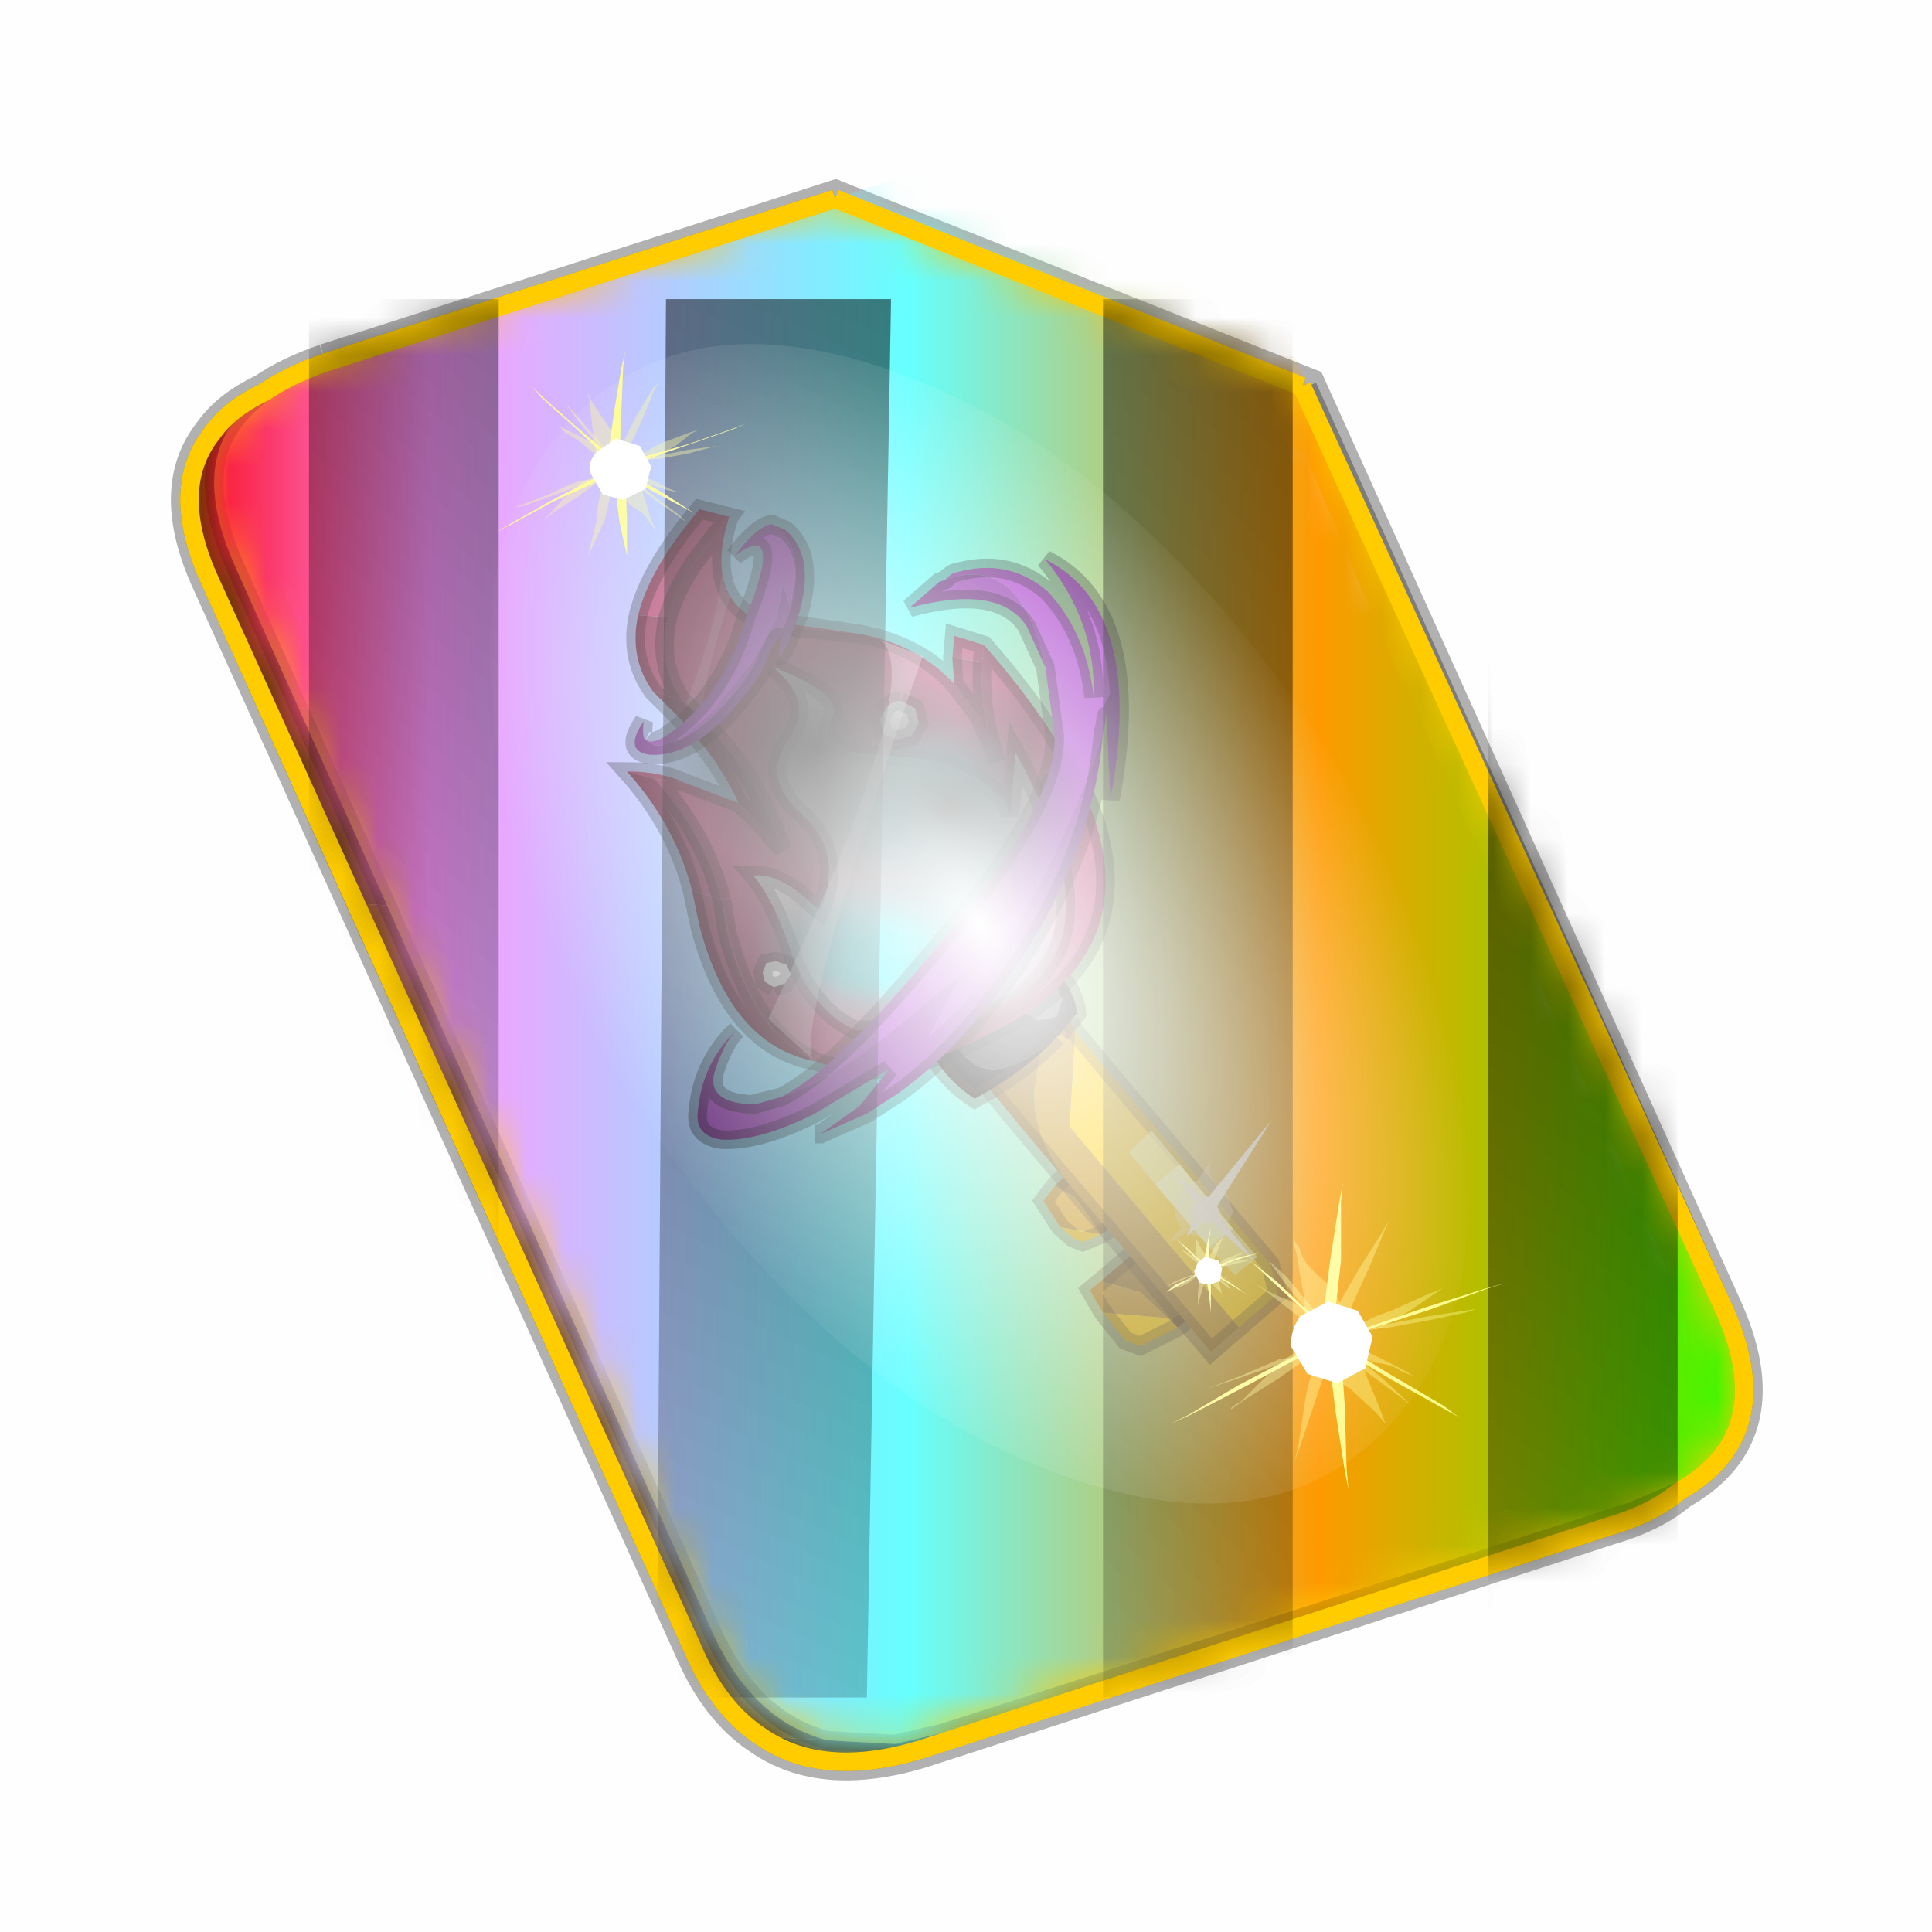 <?xml version='1.0' encoding='UTF-8'?>
<svg xmlns:xlink="http://www.w3.org/1999/xlink" xmlns="http://www.w3.org/2000/svg" version="1.1" width="60px" height="60px" viewBox="0.0 0.0 60.0 60.0"><defs><g id="c1"><path fill="#000000" fill-opacity="0.004" d="M0.0 0.0 L60.0 0.0 60.0 60.0 0.0 60.0 0.0 0.0"/></g><g id="c2"><path fill="none" stroke="#000000" stroke-width="1.0" stroke-opacity="0.302" d="M3.8 6.35 L17.5 1.95 30.2 7.0 41.35 31.7 Q42.95 35.15 40.2 36.7 39.5 37.3 38.3 37.65 L19.8 43.65 Q17.15 44.45 15.5 43.3 14.35 42.55 13.65 40.9 L0.7 12.25 Q-0.45 9.75 0.75 8.25 1.2 7.6 2.15 7.15 2.8 6.7 3.8 6.35"/><path fill="#ffcc00" stroke="none" d="M35.55 22.3 L31.45 13.25 29.75 9.2 29.65 9.15 29.75 9.2 31.45 13.25 29.65 9.15 26.25 7.85 16.95 4.2 5.5 7.85 Q1.65 9.1 3.35 12.8 L8.25 23.65 15.0 38.6 15.2 39.0 Q16.8 42.25 20.45 41.1 L37.2 35.7 Q41.1 34.5 39.35 30.75 L35.55 22.3 M1.1 8.3 Q1.45 7.65 2.15 7.15 2.8 6.7 3.8 6.35 L17.5 1.95 30.2 7.0 41.35 31.7 Q42.95 35.15 40.2 36.7 L38.9 37.25 23.2 42.3 20.4 43.2 19.1 43.5 17.3 43.4 Q15.3 42.9 14.2 40.5 L5.45 20.95 1.35 11.8 Q0.4 9.65 1.1 8.3"/><path fill="#996600" stroke="none" d="M31.45 13.25 L35.55 22.3 39.35 30.75 Q41.1 34.5 37.2 35.7 L20.45 41.1 Q16.8 42.25 15.2 39.0 L15.0 38.6 8.25 23.65 3.35 12.8 Q1.65 9.1 5.5 7.85 L16.95 4.2 26.25 7.85 29.65 9.15 31.45 13.25 M26.5 8.3 L26.25 7.85 26.5 8.3 M18.6 7.5 L9.1 10.55 9.55 11.6 Q9.8 12.8 9.15 13.6 8.4 14.45 7.1 14.4 L6.8 14.4 6.95 14.6 16.3 35.2 Q16.8 36.4 17.65 37.0 18.8 37.8 20.65 37.2 L34.0 32.9 33.7 32.1 Q33.45 30.9 34.1 30.1 34.75 29.3 35.95 29.35 L35.8 29.0 27.7 10.95 18.6 7.5"/><path fill="#5b3c00" stroke="none" d="M0.75 8.25 L1.1 8.3 Q0.4 9.65 1.35 11.8 L5.45 20.95 4.6 20.9 0.7 12.25 Q-0.45 9.75 0.75 8.25 M17.3 43.4 L19.1 43.5 20.1 43.55 19.8 43.65 Q17.15 44.45 15.5 43.3 L17.3 43.4"/><path fill="#724b00" stroke="none" d="M2.15 7.15 Q1.45 7.65 1.1 8.3 L0.75 8.25 Q1.2 7.6 2.15 7.15 M5.45 20.95 L14.2 40.5 Q15.3 42.9 17.3 43.4 L15.5 43.3 Q14.35 42.55 13.65 40.9 L4.6 20.9 5.45 20.95 M19.1 43.5 L20.4 43.2 23.2 42.3 23.3 42.5 20.1 43.55 19.1 43.5"/><path fill="#fcf2cf" stroke="none" d="M27.7 10.95 L35.8 29.0 35.95 29.35 Q34.75 29.3 34.1 30.1 33.45 30.9 33.7 32.1 L34.0 32.9 20.65 37.2 Q18.8 37.8 17.65 37.0 16.8 36.4 16.3 35.2 L6.95 14.6 6.8 14.4 7.1 14.4 Q8.4 14.45 9.15 13.6 9.8 12.8 9.55 11.6 L9.1 10.55 18.6 7.5 27.7 10.95"/><path fill="#1c1200" stroke="none" d="M23.2 42.3 L38.9 37.25 40.2 36.7 Q39.5 37.3 38.3 37.65 L23.3 42.5 23.2 42.3"/><path fill="none" stroke="#ffaa00" stroke-width="1.0" d="M31.45 13.25 L35.55 22.3 M15.0 38.6 L8.25 23.65 M31.45 13.25 L29.65 9.15"/><path fill="none" stroke="#fcf2cf" stroke-width="1.0" d="M35.55 22.3 L39.35 30.75 Q41.1 34.5 37.2 35.7 L20.45 41.1 Q16.8 42.25 15.2 39.0 L15.0 38.6 M8.25 23.65 L3.35 12.8 Q1.65 9.1 5.5 7.85 L16.95 4.2 26.25 7.85 29.65 9.15 29.75 9.2 31.45 13.25"/><path fill="none" stroke="#f0b92b" stroke-width="0.5" d="M26.25 7.85 L26.5 8.3 M27.7 10.95 L35.8 29.0 35.95 29.35 Q34.75 29.3 34.1 30.1 33.45 30.9 33.7 32.1 L34.0 32.9 20.65 37.2 Q18.8 37.8 17.65 37.0 16.8 36.4 16.3 35.2 L6.95 14.6 6.8 14.4 7.1 14.4 Q8.4 14.45 9.15 13.6 9.8 12.8 9.55 11.6 L9.1 10.55 18.6 7.5"/><path fill="none" stroke="#000000" stroke-width="0.5" stroke-opacity="0.302" d="M1.1 8.3 Q1.45 7.65 2.15 7.15 1.2 7.6 0.75 8.25 M1.1 8.3 Q0.4 9.65 1.35 11.8 L5.45 20.95 14.2 40.5 Q15.3 42.9 17.3 43.4 L19.1 43.5 20.4 43.2 23.2 42.3 38.9 37.25 40.2 36.7 Q42.95 35.15 41.35 31.7 L30.2 7.0 M17.5 1.95 L3.8 6.35 Q2.8 6.7 2.15 7.15 M4.6 20.9 L0.7 12.25 Q-0.45 9.75 0.75 8.25 M4.6 20.9 L13.65 40.9 Q14.35 42.55 15.5 43.3 M20.1 43.55 L19.8 43.65 Q17.15 44.45 15.5 43.3 M20.1 43.55 L23.3 42.5 M40.2 36.7 Q39.5 37.3 38.3 37.65 L23.3 42.5"/><path fill="none" stroke="#ffcc00" stroke-width="0.5" stroke-opacity="0.749" d="M18.6 7.5 L27.7 10.95"/></g><g id="c3"><path fill="#7fdbfe" stroke="none" d="M10.75 4.9 Q10.75 4.6 10.9 4.35 11.25 3.45 11.95 2.75 13.3 1.5 14.35 2.1 15.4 2.7 14.95 4.45 14.7 5.4 14.1 6.15 L13.75 6.5 Q13.1 7.15 12.35 7.35 L11.4 7.2 Q10.95 6.9 10.75 6.4 10.5 5.75 10.75 4.9 M7.5 5.9 Q7.0 5.85 6.6 5.5 6.05 5.0 5.8 4.15 L5.7 3.6 Q5.55 2.65 5.8 1.7 6.25 0.0 7.5 0.0 L7.6 0.0 Q8.85 0.0 9.3 1.7 9.55 2.65 9.4 3.6 L9.3 4.15 8.5 5.5 7.6 5.9 7.5 5.9 M4.35 4.9 Q4.6 5.75 4.35 6.4 L3.7 7.2 2.75 7.35 Q2.0 7.15 1.35 6.5 L1.0 6.15 Q0.4 5.4 0.15 4.45 -0.3 2.7 0.75 2.1 1.8 1.5 3.15 2.75 3.85 3.45 4.2 4.35 L4.35 4.9 M5.5 13.7 Q4.45 13.9 3.65 12.95 2.75 12.0 3.2 10.25 3.7 8.5 5.25 7.6 6.4 6.9 7.55 7.0 8.75 6.9 9.9 7.6 11.45 8.5 11.95 10.25 12.35 12.0 11.5 12.95 10.7 13.9 9.65 13.7 8.55 13.5 7.55 12.6 6.55 13.5 5.5 13.7"/></g><g id="c4"><g><use transform="matrix(1.0,0.0,0.0,1.0,0.0,0.0)" xlink:href="#c3"/></g></g><radialGradient gradientUnits="userSpaceOnUse" r="819.2" cx="0" cy="0" spreadMethod="pad" gradientTransform="matrix(0.091,0.0,0.0,0.091,0.6,3.4)" id="gradient1"><stop offset="0.0" stop-color="#ffffff"/><stop offset="1.0" stop-color="#ffffff" stop-opacity="0.0"/></radialGradient><g id="c5"><path stroke="none" fill="url(#gradient1)" d="M36.65 -54.65 Q60.05 -42.0 69.75 -17.95 80.55 8.9 68.0 34.1 55.45 59.35 26.8 68.2 -1.8 77.05 -29.7 64.3 -57.6 51.6 -68.45 24.75 -79.3 -2.05 -66.75 -27.25 L-66.7 -27.3 Q-54.1 -52.5 -25.5 -61.4 3.1 -70.2 31.0 -57.5 L36.65 -54.65"/></g><g id="c6"><g><use transform="matrix(1.0,0.0,0.0,1.0,0.0,0.0)" xlink:href="#c5"/></g></g><radialGradient gradientUnits="userSpaceOnUse" r="819.2" cx="0" cy="0" spreadMethod="pad" gradientTransform="matrix(0.209,0.0,0.0,0.177,67.15,107.2)" id="gradient2"><stop offset="0.357" stop-color="#ffffff"/><stop offset="0.671" stop-opacity="0.0"/></radialGradient><g id="c7"><path fill="none" stroke-linejoin="round" stroke-linecap="round" stroke="url(#gradient2)" stroke-width="0.5" d="M136.55 165.8 L68.6 106.0 68.4 106.0 118.25 201.5 M68.2 105.7 L68.25 105.8 68.25 105.75 68.2 105.7 0.0 45.7 M68.25 105.8 L68.3 105.85 68.3 105.8 68.25 105.75 49.95 0.05 M0.05 97.7 L68.15 105.95 68.25 105.85 68.25 105.8 M68.3 105.85 L68.25 105.85 68.3 106.0 68.3 105.85 68.3 105.8 68.35 105.8 68.3 105.8 86.6 18.35 M50.0 193.2 L68.3 106.0 68.15 105.95 18.25 151.55 M68.4 106.0 L68.3 106.0 86.55 211.5 M68.4 106.0 L68.3 105.85 M68.6 106.0 L68.35 105.8 118.25 60.15 M136.6 114.25 L68.6 106.0 M68.2 105.7 L18.25 10.05"/></g><g id="c8"><g><use transform="matrix(1.0,0.0,0.0,1.0,0.0,0.0)" xlink:href="#c7"/></g></g><g id="c9"><g><use transform="matrix(1.0,0.0,0.0,1.0,0.0,0.0)" xlink:href="#c2"/></g><g><use transform="matrix(0.239,-0.087,0.1,0.234,34.25,31.15)" xlink:href="#c4"/></g><g><use transform="matrix(0.239,-0.087,0.1,0.234,4.25,10.3)" xlink:href="#c4"/></g><g><use transform="matrix(0.141,-0.038,0.111,0.226,20.25,20.65)" filter="url(#filter7)" xlink:href="#c6"/></g><g><use transform="matrix(-0.155,0.051,0.084,0.147,22.6,3.15)" filter="url(#filter8)" xlink:href="#c8"/></g></g><filter id="filter7"><feColorMatrix in="SourceGraphic" type="matrix" values="0.0 0.0 0.0 0.0 0.797 0.0 0.0 0.0 0.0 0.598 0.0 0.0 0.0 0.0 0.199 0.0 0.0 0.0 1.0 0.0" result="cxform"/><feComposite operator="in" in2="SourceGraphic" result="color-xform"/></filter><filter id="filter8"><feColorMatrix in="SourceGraphic" type="matrix" values="0.0 0.0 0.0 0.0 0.996 0.0 0.0 0.0 0.0 0.996 0.0 0.0 0.0 0.0 0.996 0.0 0.0 0.0 1.0 0.0" result="cxform"/><feComposite operator="in" in2="SourceGraphic" result="color-xform"/></filter><g id="c10"><path fill="#ffffff" stroke="none" d="M46.35 90.05 L45.05 90.6 26.55 96.55 25.95 96.75 25.25 96.85 23.45 96.75 Q21.45 96.25 20.35 93.85 L7.5 65.15 Q6.55 63.0 7.25 61.65 7.6 61.0 8.3 60.5 8.95 60.05 9.95 59.7 L23.65 55.3 36.35 60.35 47.5 85.05 Q49.1 88.5 46.35 90.05"/></g><linearGradient gradientUnits="userSpaceOnUse" x1="-819.2" x2="819.2" spreadMethod="pad" gradientTransform="matrix(0.026,0.0,0.0,0.027,20.9,21.95)" id="gradient3"><stop offset="0.0" stop-color="#f90013"/><stop offset="0.161" stop-color="#ff99ff"/><stop offset="0.463" stop-color="#66ffff"/><stop offset="0.722" stop-color="#ff9900"/><stop offset="1.0" stop-color="#33ff00"/></linearGradient><g id="c11"><path stroke="none" fill="url(#gradient3)" d="M0.6 8.2 Q1.05 7.55 2.0 7.1 2.65 6.65 3.65 6.3 L22.15 0.35 Q26.4 -1.05 28.3 3.05 L41.2 31.65 Q42.8 35.1 40.05 36.65 39.35 37.25 38.15 37.6 L19.65 43.6 Q17.0 44.4 15.35 43.25 14.2 42.5 13.5 40.85 L0.55 12.2 Q-0.6 9.7 0.6 8.2"/></g><g id="c12"><g><use transform="matrix(1.0,0.0,0.0,1.0,0.0,0.0)" xlink:href="#c11"/></g></g><radialGradient gradientUnits="userSpaceOnUse" r="819.2" cx="0" cy="0" spreadMethod="pad" gradientTransform="matrix(-0.01,-0.001,-0.001,0.01,28.35,78.25)" id="gradient4"><stop offset="0.0" stop-color="#cc3366"/><stop offset="1.0" stop-color="#ffffff"/></radialGradient><g id="c13"><path fill="#9a7016" stroke="none" d="M31.55 82.7 L31.45 82.8 30.95 83.15 30.25 82.15 29.7 81.85 30.35 81.2 30.5 81.25 31.55 82.65 31.55 82.7 M30.95 84.4 L32.05 83.45 32.25 83.55 33.55 85.25 33.25 85.45 33.0 85.65 32.75 85.4 32.0 84.7 30.95 84.4"/><path fill="#c4911a" stroke="none" d="M29.85 82.95 L29.4 82.25 29.7 81.85 30.25 82.15 30.95 83.15 29.85 82.95 M30.95 84.4 L32.0 84.7 32.75 85.4 31.0 85.25 30.65 84.65 30.95 84.4"/><path fill="#ffcc00" stroke="none" d="M30.95 83.15 L30.45 83.35 30.2 83.25 29.85 82.95 30.95 83.15 M32.75 85.4 L33.0 85.65 32.0 86.15 31.6 86.0 31.0 85.25 32.75 85.4"/><path fill="none" stroke="#382510" stroke-width="0.5" stroke-opacity="0.302" d="M31.55 82.7 L31.45 82.8 30.95 83.15 30.45 83.35 30.2 83.25 29.85 82.95 29.4 82.25 29.7 81.85 30.35 81.2 30.5 81.25 M32.25 83.55 L32.05 83.45 30.95 84.4 30.65 84.65 31.0 85.25 31.6 86.0 32.0 86.15 33.0 85.65 33.25 85.45 33.55 85.25"/><path fill="#ffcc00" stroke="none" d="M34.65 85.65 L30.1 80.25 30.25 77.7 35.5 83.95 35.7 84.75 34.65 85.65"/><path fill="#c4911a" stroke="none" d="M34.65 85.65 L33.9 86.3 31.5 83.45 30.05 81.75 Q29.1 80.5 29.15 79.3 L29.35 78.05 30.1 77.4 30.25 77.7 30.1 80.25 34.65 85.65"/><path fill="#9a7016" stroke="none" d="M29.35 78.05 L29.15 79.3 Q29.1 80.5 30.05 81.75 L28.95 80.45 28.0 79.3 27.95 79.15 29.35 78.05"/><path fill="none" stroke="#382510" stroke-width="0.5" stroke-opacity="0.302" d="M30.05 81.75 L31.5 83.45 33.9 86.3 34.65 85.65 35.7 84.75 35.5 83.95 30.25 77.7 30.1 77.4 M30.05 81.75 L28.95 80.45 28.0 79.3 27.95 79.15"/><path fill="#fefd9a" fill-opacity="0.6" d="M33.05 81.25 L32.3 80.35 31.7 80.95 32.4 81.8 33.05 81.25 M33.85 83.5 L34.55 84.25 35.15 83.75 34.5 83.0 33.85 83.5"/><path fill="#fefd9a" stroke="none" d="M33.05 81.25 L32.4 81.8 33.85 83.5 34.5 83.0 33.05 81.25"/><path fill="#0a0a0a" stroke="none" d="M29.75 77.85 Q28.85 78.8 27.55 79.5 26.7 78.95 26.25 78.0 L27.0 77.25 Q26.7 78.0 27.6 78.6 28.4 79.0 29.75 77.85"/><path fill="#333333" stroke="none" d="M27.0 77.25 L29.1 75.65 Q30.2 76.25 30.3 77.2 L29.85 77.75 29.75 77.85 Q28.4 79.0 27.6 78.6 26.7 78.0 27.0 77.25"/><path fill="none" stroke="#382510" stroke-width="0.5" stroke-opacity="0.4" d="M29.75 77.85 Q28.85 78.8 27.55 79.5 26.7 78.95 26.25 78.0 L27.0 77.25 29.1 75.65 Q30.2 76.25 30.3 77.2 L29.85 77.75"/><path fill="#6b6b6b" stroke="none" d="M29.65 76.25 L29.9 76.85 29.75 77.3 29.25 77.4 28.7 77.05 28.5 76.4 Q28.45 76.1 28.65 76.0 28.8 75.85 29.1 75.85 29.45 76.0 29.65 76.25"/><path fill="#fcf3d8" fill-opacity="0.302" d="M34.0 81.75 Q33.8 81.55 33.9 81.15 L33.55 81.7 33.2 81.85 Q32.95 82.1 32.95 82.4 32.9 82.75 33.1 82.95 L32.75 83.4 33.25 83.1 33.65 83.25 33.95 83.15 34.3 83.3 34.2 83.05 34.25 83.05 34.5 82.55 34.3 82.0 34.0 81.75 M34.15 82.55 L33.95 82.8 33.7 82.85 33.45 82.8 33.4 82.5 33.5 82.2 33.75 82.1 34.0 82.25 34.15 82.55"/><path fill="#fcf3d8" stroke="none" d="M34.15 82.55 L34.0 82.25 33.75 82.1 33.5 82.2 33.4 82.5 33.45 82.8 33.7 82.85 33.95 82.8 34.15 82.55"/><path fill="#fcf3d8" stroke="none" d="M32.9 81.5 L33.6 82.4 33.25 83.2 33.8 82.7 35.1 83.9 34.0 82.5 35.55 80.05 33.75 82.25 32.9 81.5"/><path fill="#b2466f" stroke="none" d="M20.95 63.85 L20.15 63.65 Q18.8 65.25 18.5 66.5 L19.3 66.55 Q19.5 65.85 20.0 65.1 L20.95 63.85 M19.75 71.0 Q19.1 70.7 18.2 70.7 L18.95 70.9 19.75 71.0 M27.8 67.3 L27.0 67.05 26.95 67.65 27.75 67.75 27.8 67.3 M24.45 67.0 L21.65 66.6 21.95 66.75 22.3 66.8 24.45 67.0"/><path fill="#b74973" stroke="none" d="M20.95 63.85 L20.0 65.1 Q19.5 65.85 19.3 66.55 19.0 67.85 19.7 68.8 L20.0 69.1 Q21.45 70.5 22.1 72.1 L22.4 72.8 21.6 71.9 21.2 71.55 19.75 71.0 18.95 70.9 Q20.3 72.4 20.75 74.15 L20.9 75.05 Q21.6 77.75 23.3 78.5 25.2 79.25 28.25 77.6 34.1 74.5 27.8 67.3 L27.75 67.75 27.75 67.9 Q27.7 68.95 28.0 70.0 L27.65 69.2 27.0 68.35 Q26.05 67.3 24.45 67.0 L22.3 66.8 21.95 66.75 21.65 66.6 Q20.3 65.9 20.95 63.85 M22.15 67.9 L22.5 68.05 Q24.05 68.7 23.7 69.3 23.45 69.75 23.9 70.0 L24.35 70.2 26.05 70.35 Q27.05 70.5 27.8 71.0 28.45 71.5 28.5 71.9 L28.65 70.2 Q30.45 73.45 29.85 75.3 29.45 76.4 28.15 77.15 L27.15 77.55 24.35 77.65 Q23.4 77.25 22.75 75.95 22.2 74.2 21.6 73.5 L21.65 73.5 Q22.1 73.45 22.75 73.9 L23.4 74.45 Q24.05 72.85 22.9 71.85 21.8 70.85 22.55 69.85 23.15 68.95 22.45 68.2 L22.15 67.9 M28.0 70.0 L28.15 70.45 28.0 70.0"/><path fill="#8c3757" stroke="none" d="M19.3 66.55 L18.5 66.5 Q18.25 67.65 18.9 68.55 L19.7 68.8 Q19.0 67.85 19.3 66.55 M18.2 70.7 Q19.5 72.15 19.95 73.9 L20.75 74.15 Q20.3 72.4 18.95 70.9 L18.2 70.7"/><path stroke="none" fill="url(#gradient4)" d="M22.15 67.9 L22.45 68.2 Q23.15 68.95 22.55 69.85 21.8 70.85 22.9 71.85 24.05 72.85 23.4 74.45 L22.75 73.9 Q22.1 73.45 21.65 73.5 L21.6 73.5 Q22.2 74.2 22.75 75.95 23.4 77.25 24.35 77.65 L27.15 77.55 28.15 77.15 Q29.45 76.4 29.85 75.3 30.45 73.45 28.65 70.2 L28.5 71.9 Q28.45 71.5 27.8 71.0 27.05 70.5 26.05 70.35 L24.35 70.2 23.9 70.0 Q23.45 69.75 23.7 69.3 24.05 68.7 22.5 68.05 L22.15 67.9"/><path fill="#823351" stroke="none" d="M18.9 68.55 L19.2 68.85 Q20.6 70.2 21.2 71.55 L21.6 71.9 22.4 72.8 22.1 72.1 Q21.45 70.5 20.0 69.1 L19.7 68.8 18.9 68.55 M19.95 73.9 L20.15 74.85 Q21.0 78.1 23.3 78.5 21.6 77.75 20.9 75.05 L20.75 74.15 19.95 73.9"/><path fill="#933a5c" stroke="none" d="M26.95 67.65 L27.0 68.35 27.65 69.2 28.0 70.0 Q27.7 68.95 27.75 67.9 L27.75 67.75 26.95 67.65"/><path fill="none" stroke="#000000" stroke-width="0.5" stroke-opacity="0.302" d="M18.5 66.5 Q18.8 65.25 20.15 63.65 L20.95 63.85 20.0 65.1 Q19.5 65.85 19.3 66.55 19.0 67.85 19.7 68.8 L20.0 69.1 Q21.45 70.5 22.1 72.1 L22.4 72.8 21.6 71.9 21.2 71.55 19.75 71.0 Q19.1 70.7 18.2 70.7 19.5 72.15 19.95 73.9 L20.15 74.85 Q21.0 78.1 23.3 78.5 25.2 79.25 28.25 77.6 34.1 74.5 27.8 67.3 L27.0 67.05 26.95 67.65 27.0 68.35 Q26.05 67.3 24.45 67.0 L21.65 66.6 Q20.3 65.9 20.95 63.85 M18.5 66.5 Q18.25 67.65 18.9 68.55 L19.2 68.85 Q20.6 70.2 21.2 71.55 M22.15 67.9 L22.45 68.2 Q23.15 68.95 22.55 69.85 21.8 70.85 22.9 71.85 24.05 72.85 23.4 74.45 L22.75 73.9 Q22.1 73.45 21.65 73.5 L21.6 73.5 Q22.2 74.2 22.75 75.95 23.4 77.25 24.35 77.65 L27.15 77.55 28.15 77.15 Q29.45 76.4 29.85 75.3 30.45 73.45 28.65 70.2 L28.5 71.9 Q28.45 71.5 27.8 71.0 27.05 70.5 26.05 70.35 L24.35 70.2 23.9 70.0 Q23.45 69.75 23.7 69.3 24.05 68.7 22.5 68.05 L22.15 67.9 M24.45 67.0 L22.3 66.8 21.95 66.75 21.65 66.6 M19.75 71.0 L18.95 70.9 18.2 70.7 M20.75 74.15 L20.9 75.05 Q21.6 77.75 23.3 78.5 M18.95 70.9 Q20.3 72.4 20.75 74.15 M27.75 67.75 L27.75 67.9 Q27.7 68.95 28.0 70.0 L27.65 69.2 27.0 68.35 M27.8 67.3 L27.75 67.75 M28.15 70.45 L28.0 70.0"/></g><radialGradient gradientUnits="userSpaceOnUse" r="819.2" cx="0" cy="0" spreadMethod="pad" gradientTransform="matrix(0.043,0.0,0.0,0.043,-0.05,0.0)" id="gradient5"><stop offset="0.0" stop-color="#19f7ff"/><stop offset="1.0" stop-color="#7efbff" stop-opacity="0.0"/></radialGradient><g id="c14"><path stroke="none" fill="url(#gradient5)" d="M24.75 -24.75 Q35.0 -14.5 35.0 0.0 35.0 14.5 24.75 24.75 14.5 35.0 0.0 35.0 -14.5 35.0 -24.75 24.75 -35.0 14.5 -35.0 0.0 -35.0 -14.5 -24.75 -24.75 -14.5 -35.0 0.0 -35.0 14.5 -35.0 24.75 -24.75"/></g><g id="c15"><g><use transform="matrix(1.0,0.0,0.0,1.0,0.0,0.0)" xlink:href="#c14"/></g></g><g id="c16"><g><use transform="matrix(1.562,0.0,0.0,0.863,0.05,30.0)" filter="url(#filter11)" xlink:href="#c15"/></g><g><use transform="matrix(0.674,-0.056,0.096,1.142,-27.8,12.15)" filter="url(#filter12)" xlink:href="#c15"/></g><g><use transform="matrix(-0.926,0.0,0.0,0.321,-0.75,38.05)" filter="url(#filter13)" xlink:href="#c15"/></g><g><use transform="matrix(-1.002,0.0,0.0,0.967,-2.05,-26.45)" filter="url(#filter14)" xlink:href="#c15"/></g></g><filter id="filter11"><feColorMatrix in="SourceGraphic" type="matrix" values="1.0 0.0 0.0 0.0 0.0 0.0 1.0 0.0 0.0 0.0 0.0 0.0 1.0 0.0 0.0 0.0 0.0 0.0 0.5 0.0" result="cxform"/><feComposite operator="in" in2="SourceGraphic" result="color-xform"/></filter><filter id="filter12"><feColorMatrix in="SourceGraphic" type="matrix" values="0.0 0.0 0.0 0.0 0.996 0.0 0.0 0.0 0.0 0.996 0.0 0.0 0.0 0.0 0.398 0.0 0.0 0.0 0.5 0.0" result="cxform"/><feComposite operator="in" in2="SourceGraphic" result="color-xform"/></filter><filter id="filter13"><feColorMatrix in="SourceGraphic" type="matrix" values="0.0 0.0 0.0 0.0 0.0 0.0 0.0 0.0 0.0 0.598 0.0 0.0 0.0 0.0 0.199 0.0 0.0 0.0 0.043 0.0" result="cxform"/><feComposite operator="in" in2="SourceGraphic" result="color-xform"/></filter><filter id="filter14"><feColorMatrix in="SourceGraphic" type="matrix" values="0.0 0.0 0.0 0.0 0.996 0.0 0.0 0.0 0.0 0.0 0.0 0.0 0.0 0.0 0.0 0.0 0.0 0.0 0.203 0.0" result="cxform"/><feComposite operator="in" in2="SourceGraphic" result="color-xform"/></filter><linearGradient gradientUnits="userSpaceOnUse" x1="-819.2" x2="819.2" spreadMethod="pad" gradientTransform="matrix(-0.01,-0.002,-0.002,0.009,22.8,70.75)" id="gradient6"><stop offset="0.051" stop-opacity="0.0"/><stop offset="0.149" stop-opacity="0.302"/><stop offset="0.275" stop-opacity="0.0"/><stop offset="0.361" stop-opacity="0.0"/><stop offset="0.447" stop-opacity="0.361"/><stop offset="0.624" stop-opacity="0.0"/></linearGradient><g id="c17"><path stroke="none" fill="url(#gradient6)" d="M20.0 65.1 Q19.5 65.85 19.3 66.55 19.0 67.85 19.7 68.8 L20.0 69.1 Q21.45 70.5 22.1 72.1 L22.4 72.8 21.6 71.85 21.25 71.55 Q20.6 71.15 19.75 71.0 L18.95 70.9 Q20.3 72.4 20.75 74.15 L20.95 75.05 Q21.6 77.75 23.3 78.5 25.2 79.25 28.25 77.6 34.1 74.5 27.8 67.3 L27.75 67.9 Q27.7 68.95 28.0 70.0 L27.65 69.2 27.0 68.3 Q26.05 67.3 24.45 67.0 L22.3 66.8 21.95 66.75 21.65 66.6 Q20.3 65.9 20.95 63.85 L20.0 65.1"/><path fill="#fefefe" stroke="none" d="M25.55 68.8 Q25.35 68.8 25.2 68.95 L25.0 69.3 25.1 69.7 25.45 69.85 25.85 69.75 26.05 69.4 25.95 69.0 25.55 68.8"/><path fill="none" stroke="#000000" stroke-width="0.5" stroke-opacity="0.302" d="M25.55 68.8 Q25.35 68.8 25.2 68.95 L25.0 69.3 25.1 69.7 25.45 69.85 25.85 69.75 26.05 69.4 25.95 69.0 25.55 68.8"/><path fill="#fefefe" stroke="none" d="M22.15 76.5 L22.45 76.4 22.6 76.15 22.5 75.9 22.2 75.8 21.95 75.85 21.85 76.1 21.9 76.35 22.15 76.5"/><path fill="none" stroke="#000000" stroke-width="0.5" stroke-opacity="0.302" d="M22.15 76.5 L22.45 76.4 22.6 76.15 22.5 75.9 22.2 75.8 21.95 75.85 21.85 76.1 21.9 76.35 22.15 76.5"/><path fill="#fefefe" stroke="none" d="M29.9 71.35 L30.0 71.15 29.95 71.0 29.75 70.95 29.6 71.0 29.55 71.1 29.55 71.35 29.7 71.4 29.9 71.35"/><path fill="none" stroke="#000000" stroke-width="0.5" stroke-opacity="0.302" d="M29.9 71.35 L30.0 71.15 29.95 71.0 29.75 70.95 29.6 71.0 29.55 71.1 29.55 71.35 29.7 71.4 29.9 71.35"/><path fill="#af4dcf" stroke="none" d="M23.4 80.45 L23.25 80.45 23.3 80.45 23.4 80.45 M31.1 69.35 L31.2 71.45 Q32.15 66.35 29.45 65.0 30.8 66.65 30.75 68.65 L30.75 68.7 Q30.55 66.95 29.5 65.85 28.45 64.95 27.05 65.35 26.95 65.35 26.75 65.55 28.8 64.8 29.45 67.9 L29.7 69.75 Q29.75 71.7 26.3 75.7 23.75 78.75 22.35 79.45 23.6 79.05 25.2 77.8 L27.3 76.05 26.8 76.85 26.75 76.95 26.8 76.9 26.25 77.9 Q27.9 76.55 29.1 74.1 30.45 71.6 31.05 69.45 31.1 69.0 31.1 69.35"/><path fill="#9642b2" stroke="none" d="M21.55 79.65 Q20.35 79.6 20.55 78.8 20.8 78.0 21.15 77.65 20.2 78.55 20.1 79.9 20.05 80.5 20.75 80.6 21.75 80.65 23.25 79.9 L25.25 78.7 24.45 79.7 23.4 80.45 24.65 79.9 25.5 79.35 Q27.3 78.05 28.75 75.8 30.75 72.8 31.0 69.65 L31.05 69.45 Q30.45 71.6 29.1 74.1 27.9 76.55 26.25 77.9 L26.8 76.9 26.75 76.95 26.8 76.85 27.3 76.05 25.2 77.8 Q23.6 79.05 22.35 79.45 L21.65 79.65 21.55 79.65 M26.75 65.55 L26.6 65.6 25.8 66.3 Q28.2 65.65 28.95 66.8 L29.45 67.9 Q28.8 64.8 26.75 65.55"/><path fill="none" stroke="#000000" stroke-width="0.5" stroke-opacity="0.302" d="M21.55 79.65 Q20.35 79.6 20.55 78.8 20.8 78.0 21.15 77.65 20.2 78.55 20.1 79.9 20.05 80.5 20.75 80.6 21.75 80.65 23.25 79.9 L25.25 78.7 24.45 79.7 23.4 80.45 23.25 80.45 23.3 80.45 23.4 80.45 24.65 79.9 25.5 79.35 Q27.3 78.05 28.75 75.8 30.75 72.8 31.0 69.65 L31.05 69.45 31.1 69.35 31.2 71.45 Q32.15 66.35 29.45 65.0 30.8 66.65 30.75 68.65 L30.75 68.7 Q30.55 66.95 29.5 65.85 28.45 64.95 27.05 65.35 26.95 65.35 26.75 65.55 L26.6 65.6 25.8 66.3 Q28.2 65.65 28.95 66.8 L29.45 67.9 29.7 69.75 Q29.75 71.7 26.3 75.7 23.75 78.75 22.35 79.45 L21.55 79.65 21.65 79.65 22.35 79.45 M31.05 69.45 Q31.1 69.0 31.1 69.35"/></g><radialGradient gradientUnits="userSpaceOnUse" r="819.2" cx="0" cy="0" spreadMethod="pad" gradientTransform="matrix(0.102,0.0,0.0,0.102,783.35,806.15)" id="gradient7"><stop offset="0.0"/><stop offset="1.0" stop-opacity="0.0"/></radialGradient><g id="c18"><path stroke="none" fill="url(#gradient7)" d="M783.35 723.6 Q817.5 723.6 841.7 747.8 865.9 771.95 865.9 806.15 865.9 840.35 841.7 864.55 817.5 888.7 783.35 888.7 749.15 888.7 724.95 864.55 700.75 840.35 700.75 806.15 700.75 771.95 724.95 747.8 749.15 723.6 783.35 723.6"/></g><g id="c19"><g><use transform="matrix(1.0,0.0,0.0,1.0,0.0,0.0)" xlink:href="#c18"/></g></g><g id="c20"><path fill="#ffffff" fill-opacity="0.278" d="M22.0 77.35 L23.2 78.45 Q22.7 77.6 26.15 67.6 L25.0 67.15 Q26.35 68.15 22.0 77.35"/><path fill="#ffffff" fill-opacity="0.149" d="M20.3 69.4 Q20.0 69.0 21.0 65.95 20.8 65.85 20.75 65.35 20.65 66.65 19.8 68.85 L20.3 69.4"/><path fill="#9642b2" stroke="none" d="M22.2 64.1 Q22.95 64.75 22.65 65.85 L22.6 66.3 22.4 65.65 22.2 66.65 21.55 67.8 20.5 69.1 Q19.55 70.05 18.95 70.0 L18.7 69.85 Q18.6 69.8 18.65 69.35 18.1 70.15 18.8 70.25 20.25 70.35 21.8 68.05 22.45 66.55 22.3 67.35 22.2 68.1 22.8 66.55 23.3 64.9 22.45 64.2 L22.2 64.1"/><path fill="#af4dcf" stroke="none" d="M18.7 69.85 L18.95 70.0 Q19.55 70.05 20.5 69.1 L21.55 67.8 22.2 66.65 22.4 65.65 22.6 66.3 22.65 65.85 Q22.95 64.75 22.2 64.1 L22.1 64.05 Q21.7 64.1 21.1 64.9 22.45 63.9 21.4 66.55 20.9 68.35 19.7 69.4 18.95 70.05 18.7 69.85"/><path fill="none" stroke="#000000" stroke-width="0.5" stroke-opacity="0.302" d="M18.7 69.85 Q18.95 70.05 19.7 69.4 20.9 68.35 21.4 66.55 22.45 63.9 21.1 64.9 21.7 64.1 22.1 64.05 L22.2 64.1 22.45 64.2 Q23.3 64.9 22.8 66.55 22.2 68.1 22.3 67.35 22.45 66.55 21.8 68.05 20.25 70.35 18.8 70.25 18.1 70.15 18.65 69.35 18.6 69.8 18.7 69.85"/></g><g id="c21"><path fill="none" stroke="#ffcc00" stroke-width="0.5" d="M36.35 60.35 L47.65 85.05 Q49.25 88.5 46.5 90.05 45.8 90.65 44.6 91.0 L26.1 97.0 Q23.45 97.8 21.8 96.65 20.65 95.9 19.95 94.25 L7.0 65.6 Q5.85 63.1 7.05 61.6 7.5 60.95 8.45 60.5 9.1 60.05 10.1 59.7 L23.8 55.3"/><path fill="none" stroke="#ffcc00" stroke-width="0.5" d="M36.35 60.35 L23.8 55.3"/></g><g id="c22"><path fill="#ffffff" stroke="none" d="M46.35 90.05 L45.05 90.6 26.55 96.55 25.95 96.75 25.25 96.85 23.45 96.75 Q21.45 96.25 20.35 93.85 L7.5 65.15 Q6.55 63.0 7.25 61.65 7.6 61.0 8.3 60.5 8.95 60.05 9.95 59.7 L23.65 55.3 36.35 60.35 47.5 85.05 Q49.1 88.5 46.35 90.05"/><path fill="#ffffff" stroke="#000000" stroke-width="0.5" stroke-opacity="0.298" d="M46.35 90.05 L45.05 90.6 26.55 96.55 25.95 96.75 25.25 96.85 23.45 96.75 Q21.45 96.25 20.35 93.85 L7.5 65.15 Q6.55 63.0 7.25 61.65 7.6 61.0 8.3 60.5 8.95 60.05 9.95 59.7 L23.65 55.3 36.35 60.35 47.5 85.05 Q49.1 88.5 46.35 90.05"/></g><linearGradient gradientUnits="userSpaceOnUse" x1="-819.2" x2="819.2" spreadMethod="pad" gradientTransform="matrix(-0.007,0.031,-0.027,-0.018,34.25,44.6)" id="gradient8"><stop offset="0.0" stop-opacity="0.337"/><stop offset="1.0" stop-opacity="0.0"/></linearGradient><linearGradient gradientUnits="userSpaceOnUse" x1="-819.2" x2="819.2" spreadMethod="pad" gradientTransform="matrix(-0.013,0.036,-0.025,-0.024,24.2,32.05)" id="gradient9"><stop offset="0.0" stop-opacity="0.337"/><stop offset="1.0" stop-opacity="0.0"/></linearGradient><linearGradient gradientUnits="userSpaceOnUse" x1="-819.2" x2="819.2" spreadMethod="pad" gradientTransform="matrix(-0.01,0.031,-0.018,-0.015,4.1,17.85)" id="gradient10"><stop offset="0.0" stop-opacity="0.337"/><stop offset="1.0" stop-opacity="0.0"/></linearGradient><linearGradient gradientUnits="userSpaceOnUse" x1="-819.2" x2="819.2" spreadMethod="pad" gradientTransform="matrix(0.0,0.041,-0.033,-0.015,15.9,32.85)" id="gradient11"><stop offset="0.0" stop-opacity="0.337"/><stop offset="1.0" stop-opacity="0.0"/></linearGradient><g id="c23"><path stroke="none" fill="url(#gradient8)" d="M36.8 7.0 L36.8 44.6 31.7 44.6 31.7 7.0 36.8 7.0"/><path stroke="none" fill="url(#gradient9)" d="M26.45 7.0 L26.45 44.6 21.35 44.6 21.35 7.0 26.45 7.0"/><path stroke="none" fill="url(#gradient10)" d="M5.1 7.0 L5.1 44.6 0.0 44.6 0.0 7.0 5.1 7.0"/><path stroke="none" fill="url(#gradient11)" d="M15.65 7.0 L15.0 44.6 9.35 44.6 9.6 7.0 15.65 7.0"/></g><g id="c24"><g><use transform="matrix(1.0,0.0,0.0,1.0,0.0,0.0)" xlink:href="#c23"/></g></g><g id="c25"><path fill="#fefd8d" fill-opacity="0.973" d="M33.85 83.75 L33.85 83.8 33.85 83.95 33.85 84.0 33.85 84.1 33.9 84.1 33.9 84.15 34.35 84.4 34.85 84.75 34.35 84.45 34.1 84.3 34.05 84.25 33.95 84.2 33.9 84.2 33.9 84.7 33.9 85.25 33.85 84.75 33.75 84.2 33.7 84.1 33.5 84.25 33.0 84.55 32.7 84.7 32.95 84.5 33.4 84.3 33.45 84.25 33.5 84.2 33.7 84.1 33.65 84.05 33.7 84.05 33.7 84.0 33.3 83.6 32.95 83.25 33.3 83.55 33.55 83.8 33.7 83.95 33.8 83.4 33.9 82.95 33.85 83.35 33.85 83.75 M34.4 83.9 L34.35 83.9 34.25 84.0 34.15 84.0 33.9 84.05 34.15 83.95 34.7 83.75 35.2 83.65 34.85 83.75 34.95 83.85 34.85 83.75 34.7 83.8 34.4 83.9 M36.75 85.45 L36.9 85.55 36.9 85.5 37.1 83.9 37.35 82.3 37.45 81.75 37.4 82.25 37.4 83.85 37.2 85.6 37.35 86.0 37.4 86.1 38.7 86.9 40.15 87.75 40.55 88.05 40.1 87.8 38.75 87.05 37.75 86.45 37.4 86.25 37.35 86.2 37.4 86.3 37.5 87.75 37.55 89.45 37.6 90.0 37.5 89.5 37.25 87.9 37.05 86.25 37.0 86.3 36.9 85.9 36.7 85.75 36.9 85.85 36.9 85.65 35.7 84.55 34.95 83.85 35.65 84.4 36.45 85.15 36.5 85.2 36.75 85.45 M35.7 86.65 L36.1 86.45 36.2 86.4 36.85 86.1 36.3 86.45 34.8 87.25 33.35 88.0 32.8 88.25 33.3 88.0 34.65 87.2 35.7 86.65 M41.85 84.45 L41.35 84.6 39.85 85.15 38.15 85.7 37.5 85.9 Q37.45 85.85 38.1 85.65 L39.7 85.1 41.3 84.6 41.85 84.45"/><path fill="#fffd8f" fill-opacity="0.4" d="M33.85 83.75 L34.05 83.4 34.25 83.2 34.15 83.4 34.0 83.8 33.9 83.9 33.85 83.8 33.85 83.75 M34.1 84.3 L34.35 84.5 34.45 84.65 34.25 84.5 34.0 84.3 33.95 84.2 34.05 84.25 34.1 84.3 M33.4 84.3 L33.3 84.3 32.95 84.45 32.7 84.55 32.95 84.4 33.35 84.25 33.45 84.25 33.4 84.3 M33.55 83.8 L33.4 83.6 33.6 83.8 33.65 83.9 33.55 83.8 M34.4 83.9 L34.65 83.85 34.95 83.85 35.05 83.8 34.95 83.85 34.7 83.9 34.3 84.0 34.2 84.0 34.25 84.0 34.35 83.9 34.4 83.9 M33.6 84.3 L33.7 84.2 33.75 84.35 33.65 84.7 33.55 85.05 33.55 84.75 33.6 84.3 M37.65 85.15 L37.35 85.5 37.35 85.0 37.9 84.05 38.5 83.1 38.7 82.75 38.55 83.1 38.15 84.05 37.65 85.15 M36.75 85.45 L36.5 85.2 36.45 85.15 35.85 84.4 35.45 83.85 35.95 84.3 36.65 85.15 36.9 85.5 36.75 85.45 M37.4 86.3 L37.35 86.2 37.4 86.25 37.75 86.45 Q38.15 86.7 38.6 87.1 L39.3 87.75 38.5 87.15 37.6 86.5 37.4 86.3 M35.7 86.65 L34.7 87.0 33.8 87.3 34.7 86.95 35.75 86.5 36.1 86.45 35.7 86.65 M38.7 85.65 L38.25 85.7 38.7 85.55 39.75 85.35 40.7 85.2 41.05 85.15 40.75 85.25 39.8 85.45 38.7 85.65 M36.7 86.7 L36.95 86.25 37.0 86.75 36.65 87.8 36.3 88.85 36.15 89.25 36.25 88.85 36.4 87.85 Q36.5 87.1 36.7 86.7"/><path fill="#fffd8f" fill-opacity="0.392" d="M38.0 86.75 Q37.9 86.0 37.45 85.8 L36.9 85.85 Q36.75 86.1 36.9 86.5 37.1 87.0 37.65 87.3 L38.35 87.95 38.6 88.25 38.45 87.85 38.0 86.75"/><path fill="#fffd8f" fill-opacity="0.392" d="M38.0 86.25 L37.05 85.85 Q36.8 85.8 36.95 85.95 L37.55 86.35 38.35 86.6 Q38.8 86.65 39.05 86.85 L39.35 86.95 39.0 86.75 38.0 86.25"/><path fill="#fffd8f" fill-opacity="0.392" d="M36.4 84.8 Q36.35 85.55 36.75 85.85 L37.3 85.9 37.45 85.25 Q37.35 84.75 36.9 84.35 36.35 83.9 36.3 83.55 L36.1 83.25 36.2 83.65 36.4 84.8"/><path fill="#fffd8f" fill-opacity="0.392" d="M36.25 85.35 L37.1 85.95 37.2 85.8 36.75 85.3 35.95 84.9 Q35.55 84.75 35.3 84.6 L35.05 84.45 35.35 84.65 36.25 85.35"/><path fill="#fffd8f" fill-opacity="0.392" d="M38.75 85.2 Q38.0 85.45 37.85 85.65 37.7 85.85 37.85 85.8 L38.5 85.65 39.25 85.2 39.9 84.75 40.15 84.6 39.75 84.75 38.75 85.2"/><path fill="#fffd8f" fill-opacity="0.392" d="M35.75 87.0 L36.6 86.4 36.5 86.25 Q36.25 86.25 35.9 86.5 L35.25 87.1 34.7 87.65 Q34.4 87.8 34.45 87.85 L34.8 87.6 35.75 87.0"/><path fill="#fffd8f" fill-opacity="0.392" d="M34.1 84.35 L33.95 84.05 33.75 84.05 Q33.65 84.1 33.7 84.25 L34.0 84.55 34.2 84.75 34.3 84.85 34.2 84.75 34.1 84.35"/><path fill="#fffd8f" fill-opacity="0.392" d="M34.1 84.2 Q33.9 84.05 33.75 84.05 L33.75 84.1 33.95 84.2 34.2 84.3 34.5 84.4 34.55 84.4 34.45 84.4 34.1 84.2"/><path fill="#fffd8f" fill-opacity="0.392" d="M33.5 83.65 L33.65 84.05 33.85 84.05 33.9 83.85 33.65 83.55 33.5 83.25 33.45 83.15 33.5 83.25 33.5 83.65"/><path fill="#fffd8f" fill-opacity="0.392" d="M33.5 83.9 L33.75 84.05 33.8 84.0 33.65 83.85 33.35 83.7 33.2 83.6 33.05 83.55 33.15 83.6 33.5 83.9"/><path fill="#fffd8f" fill-opacity="0.392" d="M34.3 83.8 L34.05 83.95 34.05 84.0 34.25 83.95 34.55 83.8 Q34.6 83.7 34.7 83.7 L34.8 83.6 34.7 83.65 34.3 83.8"/><path fill="#fffd8f" fill-opacity="0.392" d="M33.3 84.45 L33.6 84.2 33.6 84.15 Q33.5 84.15 33.4 84.3 L33.15 84.45 32.95 84.65 32.85 84.75 33.0 84.6 33.3 84.45"/><path fill="#ffffff" stroke="none" d="M36.3 85.35 Q36.05 85.7 36.05 86.15 L36.5 86.9 37.3 87.15 38.05 86.75 38.25 85.9 37.85 85.2 37.05 84.95 36.3 85.35"/><path fill="#fefd8d" fill-opacity="0.973" d="M18.75 62.3 L18.65 62.35 18.2 62.45 18.6 62.25 19.85 61.9 21.0 61.5 21.4 61.35 21.05 61.5 19.9 61.9 18.75 62.3 M17.45 61.95 L17.7 62.2 17.75 62.2 17.7 62.15 17.85 61.05 18.05 59.85 18.15 59.4 18.1 59.8 18.05 61.0 18.0 62.25 18.1 62.6 19.15 63.2 20.0 63.75 19.15 63.3 18.5 62.95 18.4 62.85 18.15 62.7 18.1 62.7 18.15 62.75 18.2 63.85 18.2 64.9 18.0 64.0 17.85 62.8 17.8 62.8 17.75 62.45 17.6 62.3 17.7 62.35 17.7 62.3 16.85 61.5 15.9 60.65 15.65 60.35 15.95 60.65 16.8 61.4 17.45 61.95 M14.7 64.25 L15.05 64.05 16.1 63.45 17.25 62.85 17.7 62.65 17.3 62.95 16.2 63.45 15.1 64.05 14.7 64.25"/><path fill="#fffd8f" fill-opacity="0.4" d="M18.75 62.3 L19.1 62.2 19.85 62.05 20.6 61.95 19.85 62.15 19.05 62.3 18.75 62.3 M17.45 61.95 L16.95 61.35 16.5 60.75 17.0 61.3 17.55 61.95 17.7 62.15 17.75 62.2 17.7 62.2 17.45 61.95 M18.5 62.95 L19.0 63.35 19.6 63.8 19.8 64.0 19.6 63.85 18.95 63.4 18.3 62.9 18.15 62.75 18.1 62.7 18.15 62.7 18.4 62.85 18.5 62.95 M18.3 61.9 L18.05 62.2 18.1 61.85 18.45 61.15 18.9 60.4 19.1 60.2 18.95 60.4 18.65 61.15 18.3 61.9 M16.9 62.9 L17.2 62.85 Q17.15 62.9 16.85 63.05 L16.15 63.3 15.45 63.55 15.2 63.6 15.45 63.5 16.1 63.25 Q16.6 63.0 16.9 62.9 M17.55 63.1 L17.75 62.75 17.8 63.1 17.6 63.95 17.25 64.7 17.15 64.95 17.2 64.7 17.4 63.9 Q17.4 63.4 17.55 63.1"/><path fill="#fffd8f" fill-opacity="0.392" d="M18.6 63.1 L18.15 62.4 17.7 62.45 17.75 62.95 18.3 63.55 Q18.75 63.8 18.8 64.0 L19.0 64.25 18.85 63.95 18.6 63.1"/><path fill="#fffd8f" fill-opacity="0.392" d="M18.55 62.7 Q18.05 62.4 17.9 62.4 17.7 62.4 17.8 62.5 L18.25 62.8 18.85 63.0 19.35 63.15 19.6 63.2 19.35 63.1 18.55 62.7"/><path fill="#fffd8f" fill-opacity="0.392" d="M17.3 61.7 Q17.35 62.3 17.55 62.45 L18.0 62.5 18.1 62.0 17.65 61.35 17.25 60.75 17.15 60.5 17.2 60.8 17.3 61.7"/><path fill="#fffd8f" fill-opacity="0.392" d="M17.25 62.1 L17.9 62.5 17.95 62.45 17.6 62.05 17.05 61.75 16.55 61.5 16.35 61.4 16.55 61.6 Q16.8 61.7 17.25 62.1"/><path fill="#fffd8f" fill-opacity="0.392" d="M19.05 61.9 L18.4 62.3 18.45 62.4 18.9 62.3 19.5 61.95 19.95 61.6 20.15 61.5 19.85 61.6 19.05 61.9"/><path fill="#fffd8f" fill-opacity="0.392" d="M16.9 63.3 L17.5 62.85 17.45 62.7 17.05 62.9 16.5 63.35 16.15 63.75 15.95 63.95 16.2 63.75 16.9 63.3"/><path fill="#ffffff" stroke="none" d="M17.4 62.1 Q17.15 62.35 17.2 62.65 L17.55 63.25 18.1 63.4 18.7 63.1 18.85 62.5 18.55 61.95 17.9 61.75 17.4 62.1"/><path fill="#ffffff" stroke="none" d="M33.55 83.9 L33.45 84.15 33.6 84.45 33.85 84.5 34.15 84.4 34.2 84.05 34.1 83.85 33.75 83.75 33.55 83.9"/></g><g id="c26"><g><use transform="matrix(1.0,0.0,0.0,1.0,6.3,53.35)" xlink:href="#c9"/></g><mask id="mask10"><use transform="matrix(1.0,0.0,0.0,1.0,0.0,0.0)" xlink:href="#c10"/></mask><g mask="url(#mask10)"><use transform="matrix(1.0,0.0,0.0,1.0,6.45,53.4)" xlink:href="#c12"/></g><g><use transform="matrix(1.0,0.0,0.0,1.0,0.0,0.0)" xlink:href="#c13"/></g><g><use transform="matrix(-0.068,-0.006,-0.006,0.068,25.45,73.6)" xlink:href="#c16"/></g><g><use transform="matrix(-0.068,-0.006,-0.006,0.068,26.4,73.35)" xlink:href="#c16"/></g><g><use transform="matrix(1.0,0.0,0.0,1.0,0.0,0.0)" xlink:href="#c17"/></g><g><use transform="matrix(-0.046,-0.004,-0.004,0.042,62.65,39.35)" filter="url(#filter24)" xlink:href="#c19"/></g><g><use transform="matrix(1.0,0.0,0.0,1.0,0.0,0.0)" xlink:href="#c20"/></g><g><use transform="matrix(-0.046,-0.004,-0.004,0.042,66.1,40.95)" filter="url(#filter26)" xlink:href="#c19"/></g><g><use transform="matrix(1.0,0.0,0.0,1.0,0.0,0.0)" xlink:href="#c21"/></g><mask id="mask22"><use transform="matrix(1.0,0.0,0.0,1.0,0.0,0.0)" xlink:href="#c22"/></mask><g mask="url(#mask22)"><use transform="matrix(1.0,0.0,0.0,1.0,9.65,51.0)" filter="url(#filter29)" xlink:href="#c24"/></g><g mask="url(#mask22)"><use transform="matrix(1.0,0.0,0.0,1.0,9.65,51.0)" filter="url(#filter30)" xlink:href="#c24"/></g><g mask="url(#mask22)"><use transform="matrix(1.0,0.0,0.0,1.0,0.0,0.0)" xlink:href="#c25"/></g><g><use transform="matrix(0.141,-0.038,0.111,0.226,27.2,74.05)" filter="url(#filter32)" xlink:href="#c6"/></g></g><filter id="filter24"><feColorMatrix in="SourceGraphic" type="matrix" values="0.0 0.0 0.0 0.0 0.996 0.0 0.0 0.0 0.0 0.996 0.0 0.0 0.0 0.0 0.0 0.0 0.0 0.0 0.551 0.0" result="cxform"/><feComposite operator="in" in2="SourceGraphic" result="color-xform"/></filter><filter id="filter26"><feColorMatrix in="SourceGraphic" type="matrix" values="0.0 0.0 0.0 0.0 0.996 0.0 0.0 0.0 0.0 0.996 0.0 0.0 0.0 0.0 0.0 0.0 0.0 0.0 1.0 0.0" result="cxform"/><feComposite operator="in" in2="SourceGraphic" result="color-xform"/></filter><filter id="filter29"><feColorMatrix in="SourceGraphic" type="matrix" values="0.0 0.0 0.0 0.0 0.996 0.0 0.0 0.0 0.0 0.996 0.0 0.0 0.0 0.0 0.996 0.0 0.0 0.0 1.0 0.0" result="cxform"/><feComposite operator="in" in2="SourceGraphic" result="color-xform"/></filter><filter id="filter30"><feColorMatrix in="SourceGraphic" type="matrix" values="0.0 0.0 0.0 0.0 0.996 0.0 0.0 0.0 0.0 0.996 0.0 0.0 0.0 0.0 0.996 0.0 0.0 0.0 1.0 0.0" result="cxform"/><feComposite operator="in" in2="SourceGraphic" result="color-xform"/></filter><filter id="filter32"><feColorMatrix in="SourceGraphic" type="matrix" values="1.0 0.0 0.0 0.0 0.0 0.0 1.0 0.0 0.0 0.0 0.0 0.0 1.0 0.0 0.0 0.0 0.0 0.0 0.23 0.0" result="cxform"/><feComposite operator="in" in2="SourceGraphic" result="color-xform"/></filter></defs><g><g><use transform="matrix(1.0,0.0,0.0,1.0,0.0,0.0)" xlink:href="#c1"/></g><g><use transform="matrix(1.155,0.0,0.0,1.155,-1.55,-57.7)" xlink:href="#c26"/></g></g></svg>
